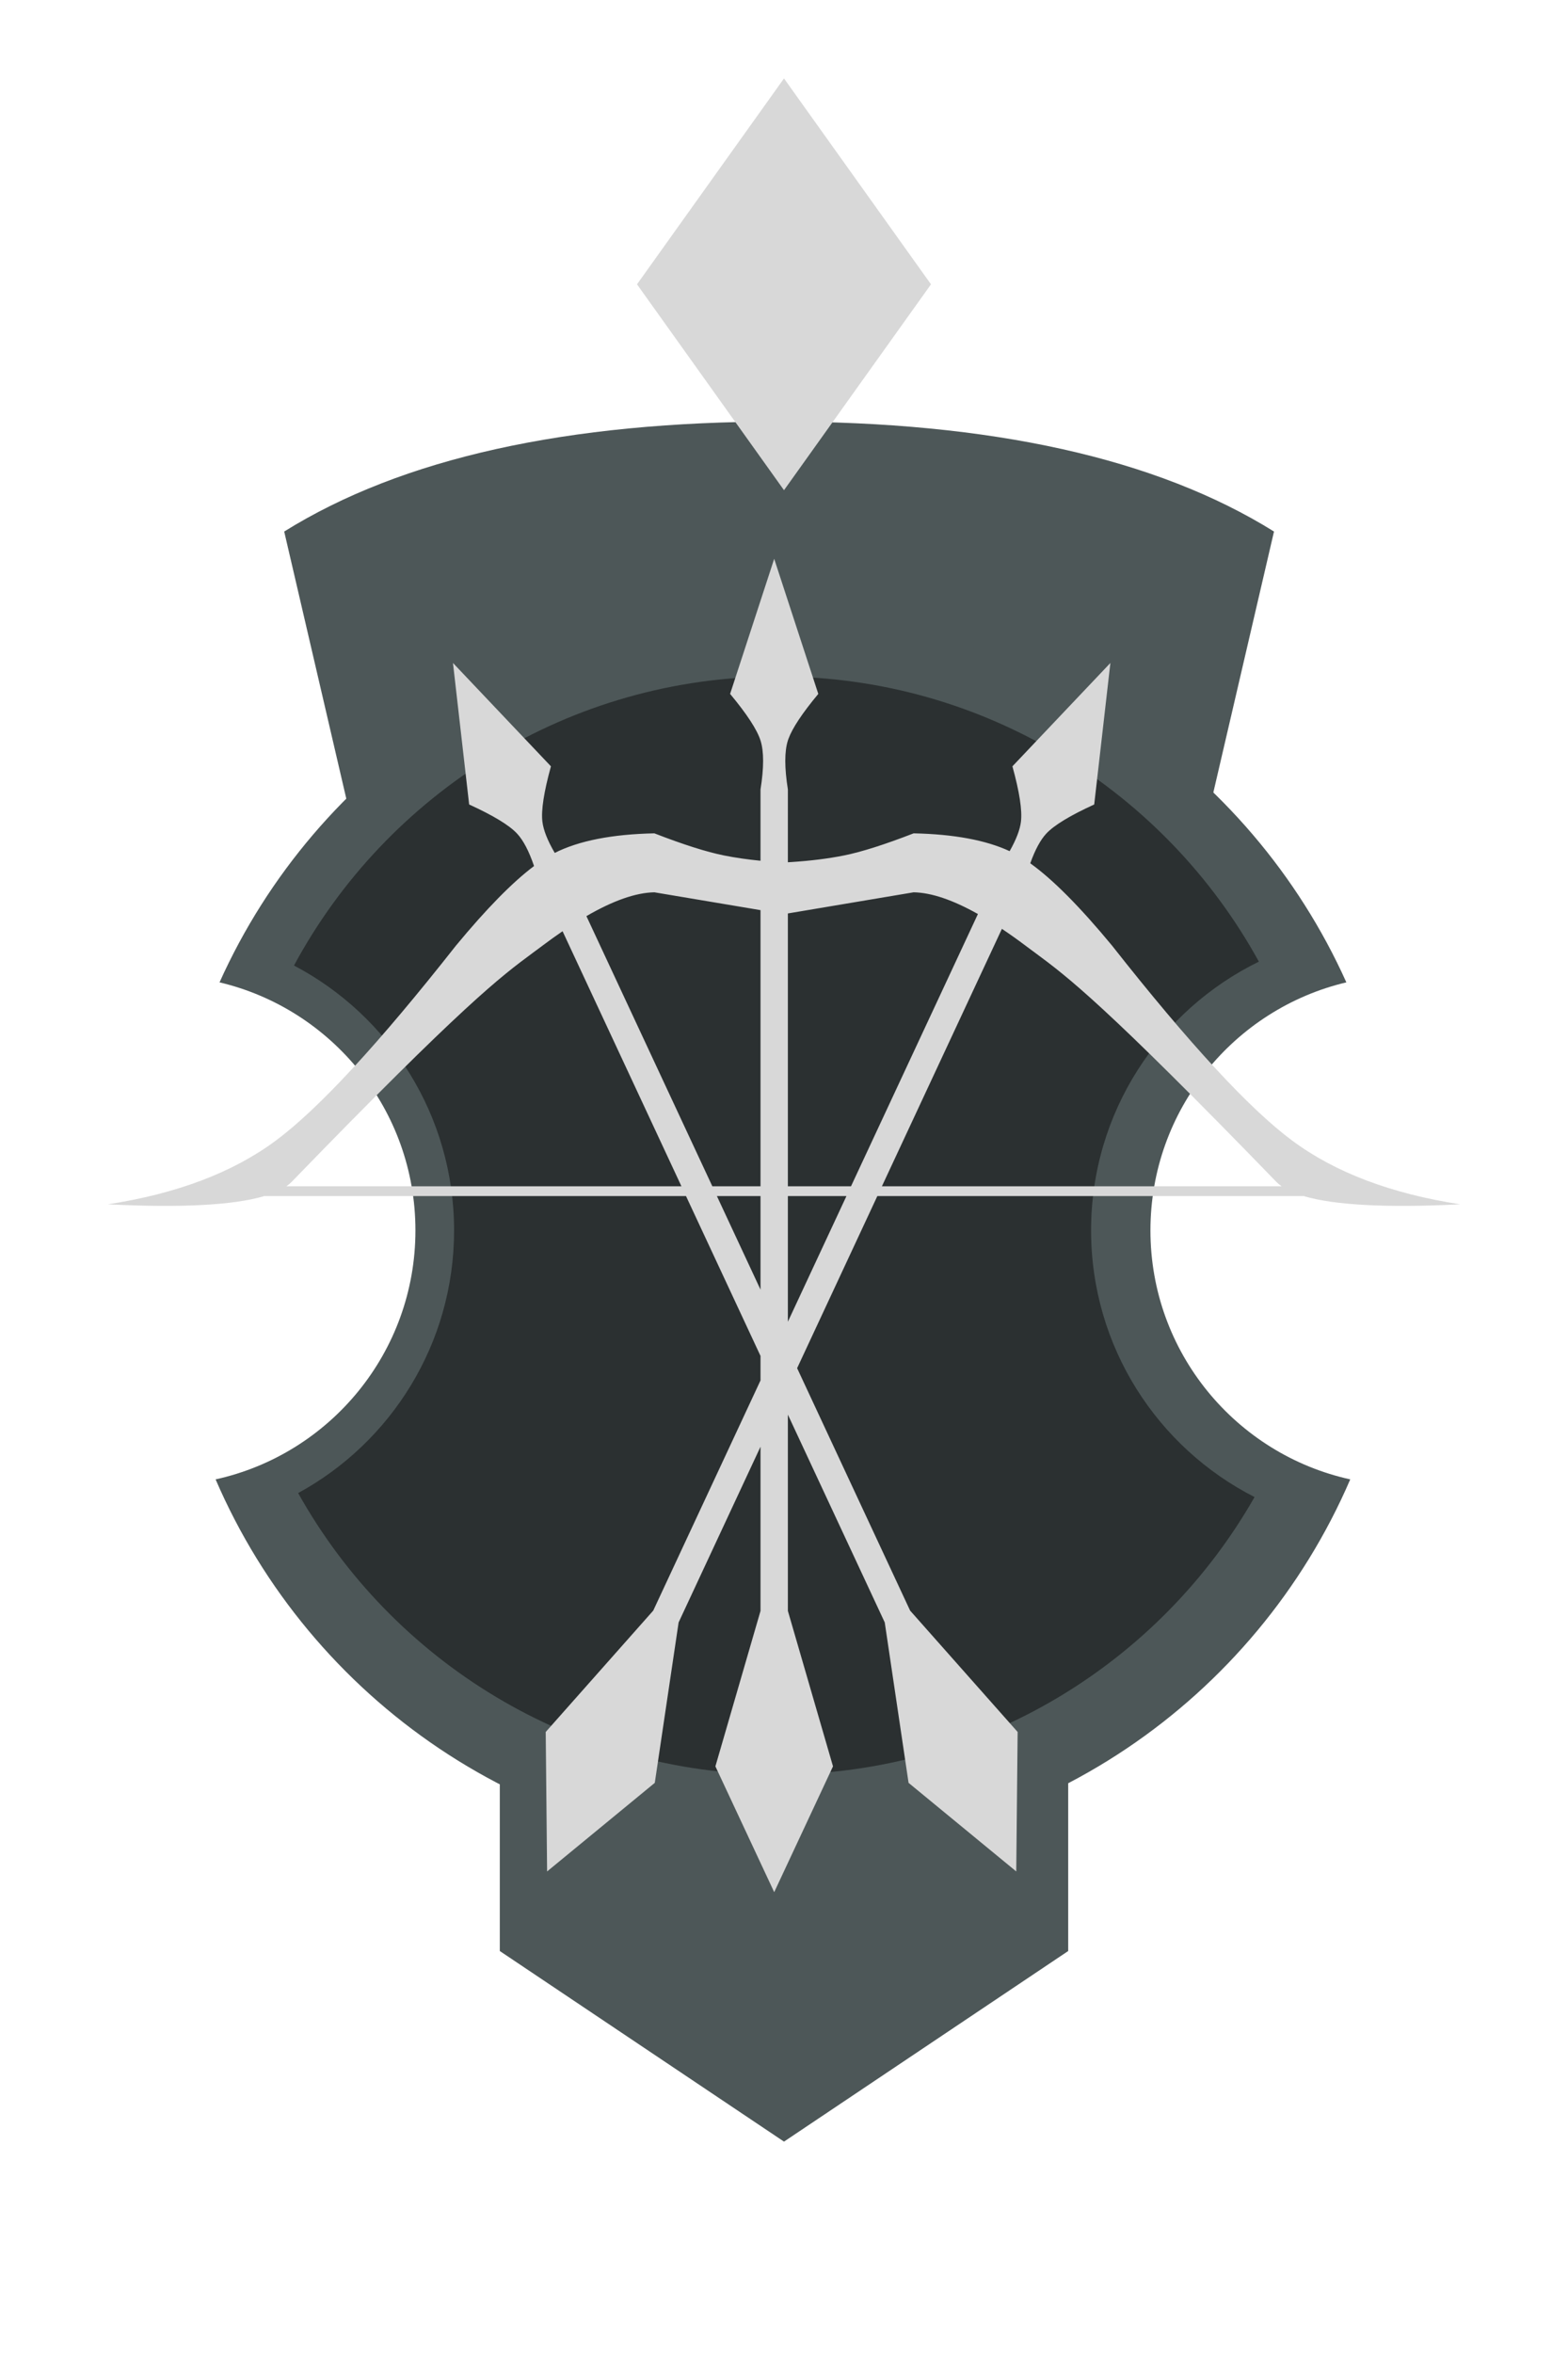 <?xml version="1.0" encoding="UTF-8"?>
<svg width="160px" height="240px" viewBox="0 0 160 240" version="1.1" xmlns="http://www.w3.org/2000/svg" xmlns:xlink="http://www.w3.org/1999/xlink">
    <title>solo_silver_1</title>
    <g id="solo_silver_1" stroke="none" stroke-width="1" fill="none" fill-rule="evenodd">
        <g id="Group-9" transform="translate(11, 43)">
            <polygon id="Rectangle-Copy-72" fill="#4D5758" points="40 120 98 120 98 156 69 175.44 40 156"></polygon>
            <path d="M18,11.215 C30,3.738 46.833,0 68.5,0 C90.167,0 107,3.738 119,11.215 L109,54.215 L28,54.215 L18,11.215 Z" id="Rectangle-Copy-77" fill="#4D5758"></path>
            <path d="M68.891,20 C94.491,20 116.525,35.269 126.382,57.198 C114.919,59.911 106.391,70.209 106.391,82.5 C106.391,94.933 115.118,105.328 126.78,107.893 C117.131,130.307 94.843,146 68.891,146 C42.938,146 20.651,130.307 11,107.893 C22.664,105.327 31.391,94.933 31.391,82.5 C31.391,70.21 22.863,59.911 11.402,57.198 C21.257,35.269 43.291,20 68.891,20 Z" id="Combined-Shape-Copy-23" fill="#4D5758"></path>
            <path d="M68.335,26 C89.508,26 107.936,37.75 117.455,55.085 C107.316,60.042 100.335,70.456 100.335,82.5 C100.335,94.37 107.116,104.656 117.015,109.697 C107.378,126.603 89.188,138 68.335,138 C47.316,138 29.001,126.419 19.423,109.29 C28.904,104.118 35.335,94.06 35.335,82.5 C35.335,70.768 28.711,60.583 18.999,55.481 C28.453,37.93 47.001,26 68.335,26 Z" id="Combined-Shape-Copy-24" fill="#000000" opacity="0.446"></path>
            <path d="M68,14.001 L72.499,27.777 C70.869,29.735 69.854,31.262 69.454,32.36 L69.396,32.529 C69.043,33.636 69.043,35.301 69.396,37.522 L69.395,44.948 L69.682,44.932 C71.706,44.803 73.521,44.577 75.125,44.254 C76.908,43.896 79.277,43.143 82.229,41.998 C86.336,42.085 89.601,42.691 92.024,43.816 C92.693,42.636 93.078,41.635 93.178,40.812 C93.319,39.656 93.029,37.773 92.308,35.163 L102.305,24.62 L100.654,39.055 C98.191,40.18 96.563,41.169 95.768,42.02 C95.17,42.66 94.624,43.671 94.129,45.055 C96.409,46.683 99.187,49.476 102.463,53.436 C110.354,63.457 116.484,70.09 120.855,73.337 C125.225,76.584 130.94,78.751 138,79.838 C130.522,80.212 125.198,79.932 122.026,78.998 L78.524,78.997 L70.339,96.55 L81.869,121.278 L92.84,133.657 L92.699,147.883 L81.711,138.846 L79.28,122.485 L69.395,101.288 L69.396,121.309 L74,137.164 L68,149.996 L62,137.164 L66.604,121.309 L66.604,104.559 L58.246,122.485 L55.815,138.846 L44.826,147.883 L44.686,133.657 L55.657,121.278 L66.604,97.799 L66.604,95.303 L59.001,78.997 L15.974,78.998 C12.802,79.932 7.478,80.212 0,79.838 C7.06,78.751 12.775,76.584 17.145,73.337 C21.516,70.09 27.646,63.457 35.537,53.436 C38.635,49.692 41.287,46.991 43.494,45.333 C42.974,43.806 42.395,42.702 41.758,42.02 C40.963,41.169 39.334,40.18 36.872,39.055 L35.221,24.62 L45.218,35.163 C44.497,37.773 44.207,39.656 44.347,40.812 C44.453,41.676 44.872,42.737 45.606,43.995 C48.063,42.755 51.451,42.089 55.771,41.998 C58.723,43.143 61.092,43.896 62.875,44.254 C64.012,44.483 65.255,44.663 66.603,44.795 L66.604,37.522 C66.957,35.301 66.957,33.636 66.604,32.529 C66.251,31.422 65.217,29.838 63.501,27.777 L67.999,14.001 Z M75.372,78.997 L69.395,78.997 L69.395,91.814 L75.372,78.997 Z M66.604,78.997 L62.153,78.997 L66.604,88.542 L66.604,78.997 Z M44.381,53.436 C44.307,53.492 44.233,53.547 44.159,53.602 L43.938,53.766 L43.719,53.929 C43.682,53.956 43.646,53.983 43.609,54.01 L43.389,54.172 C40.048,56.642 36.279,59.471 18.775,77.533 C18.617,77.696 18.433,77.851 18.222,77.998 L58.534,77.997 L46.405,51.983 C45.751,52.43 45.076,52.914 44.381,53.436 Z M55.771,48.013 C53.876,48.049 51.565,48.859 48.838,50.442 L61.687,77.997 L66.604,77.997 L66.604,49.832 L55.771,48.013 Z M82.229,48.013 L69.395,50.169 L69.395,77.997 L75.838,77.997 L88.788,50.228 C86.223,48.786 84.037,48.048 82.229,48.013 Z M91.235,51.74 L78.991,77.997 L119.778,77.998 C119.567,77.851 119.383,77.696 119.225,77.533 C101.721,59.471 97.952,56.642 94.611,54.172 L94.391,54.01 C94.354,53.983 94.318,53.956 94.281,53.929 L94.062,53.766 L93.841,53.602 C93.767,53.547 93.693,53.492 93.619,53.436 C92.796,52.818 92.001,52.253 91.235,51.74 Z" id="Combined-Shape" fill="#D8D8D8"></path>
        </g>
        <g id="Group-3-Copy-11" transform="translate(65, 8)" fill="#D8D8D8">
            <polygon id="Polygon-Copy-47" points="15 0 30 21 15 42 0 21"></polygon>
        </g>
    </g>
</svg>